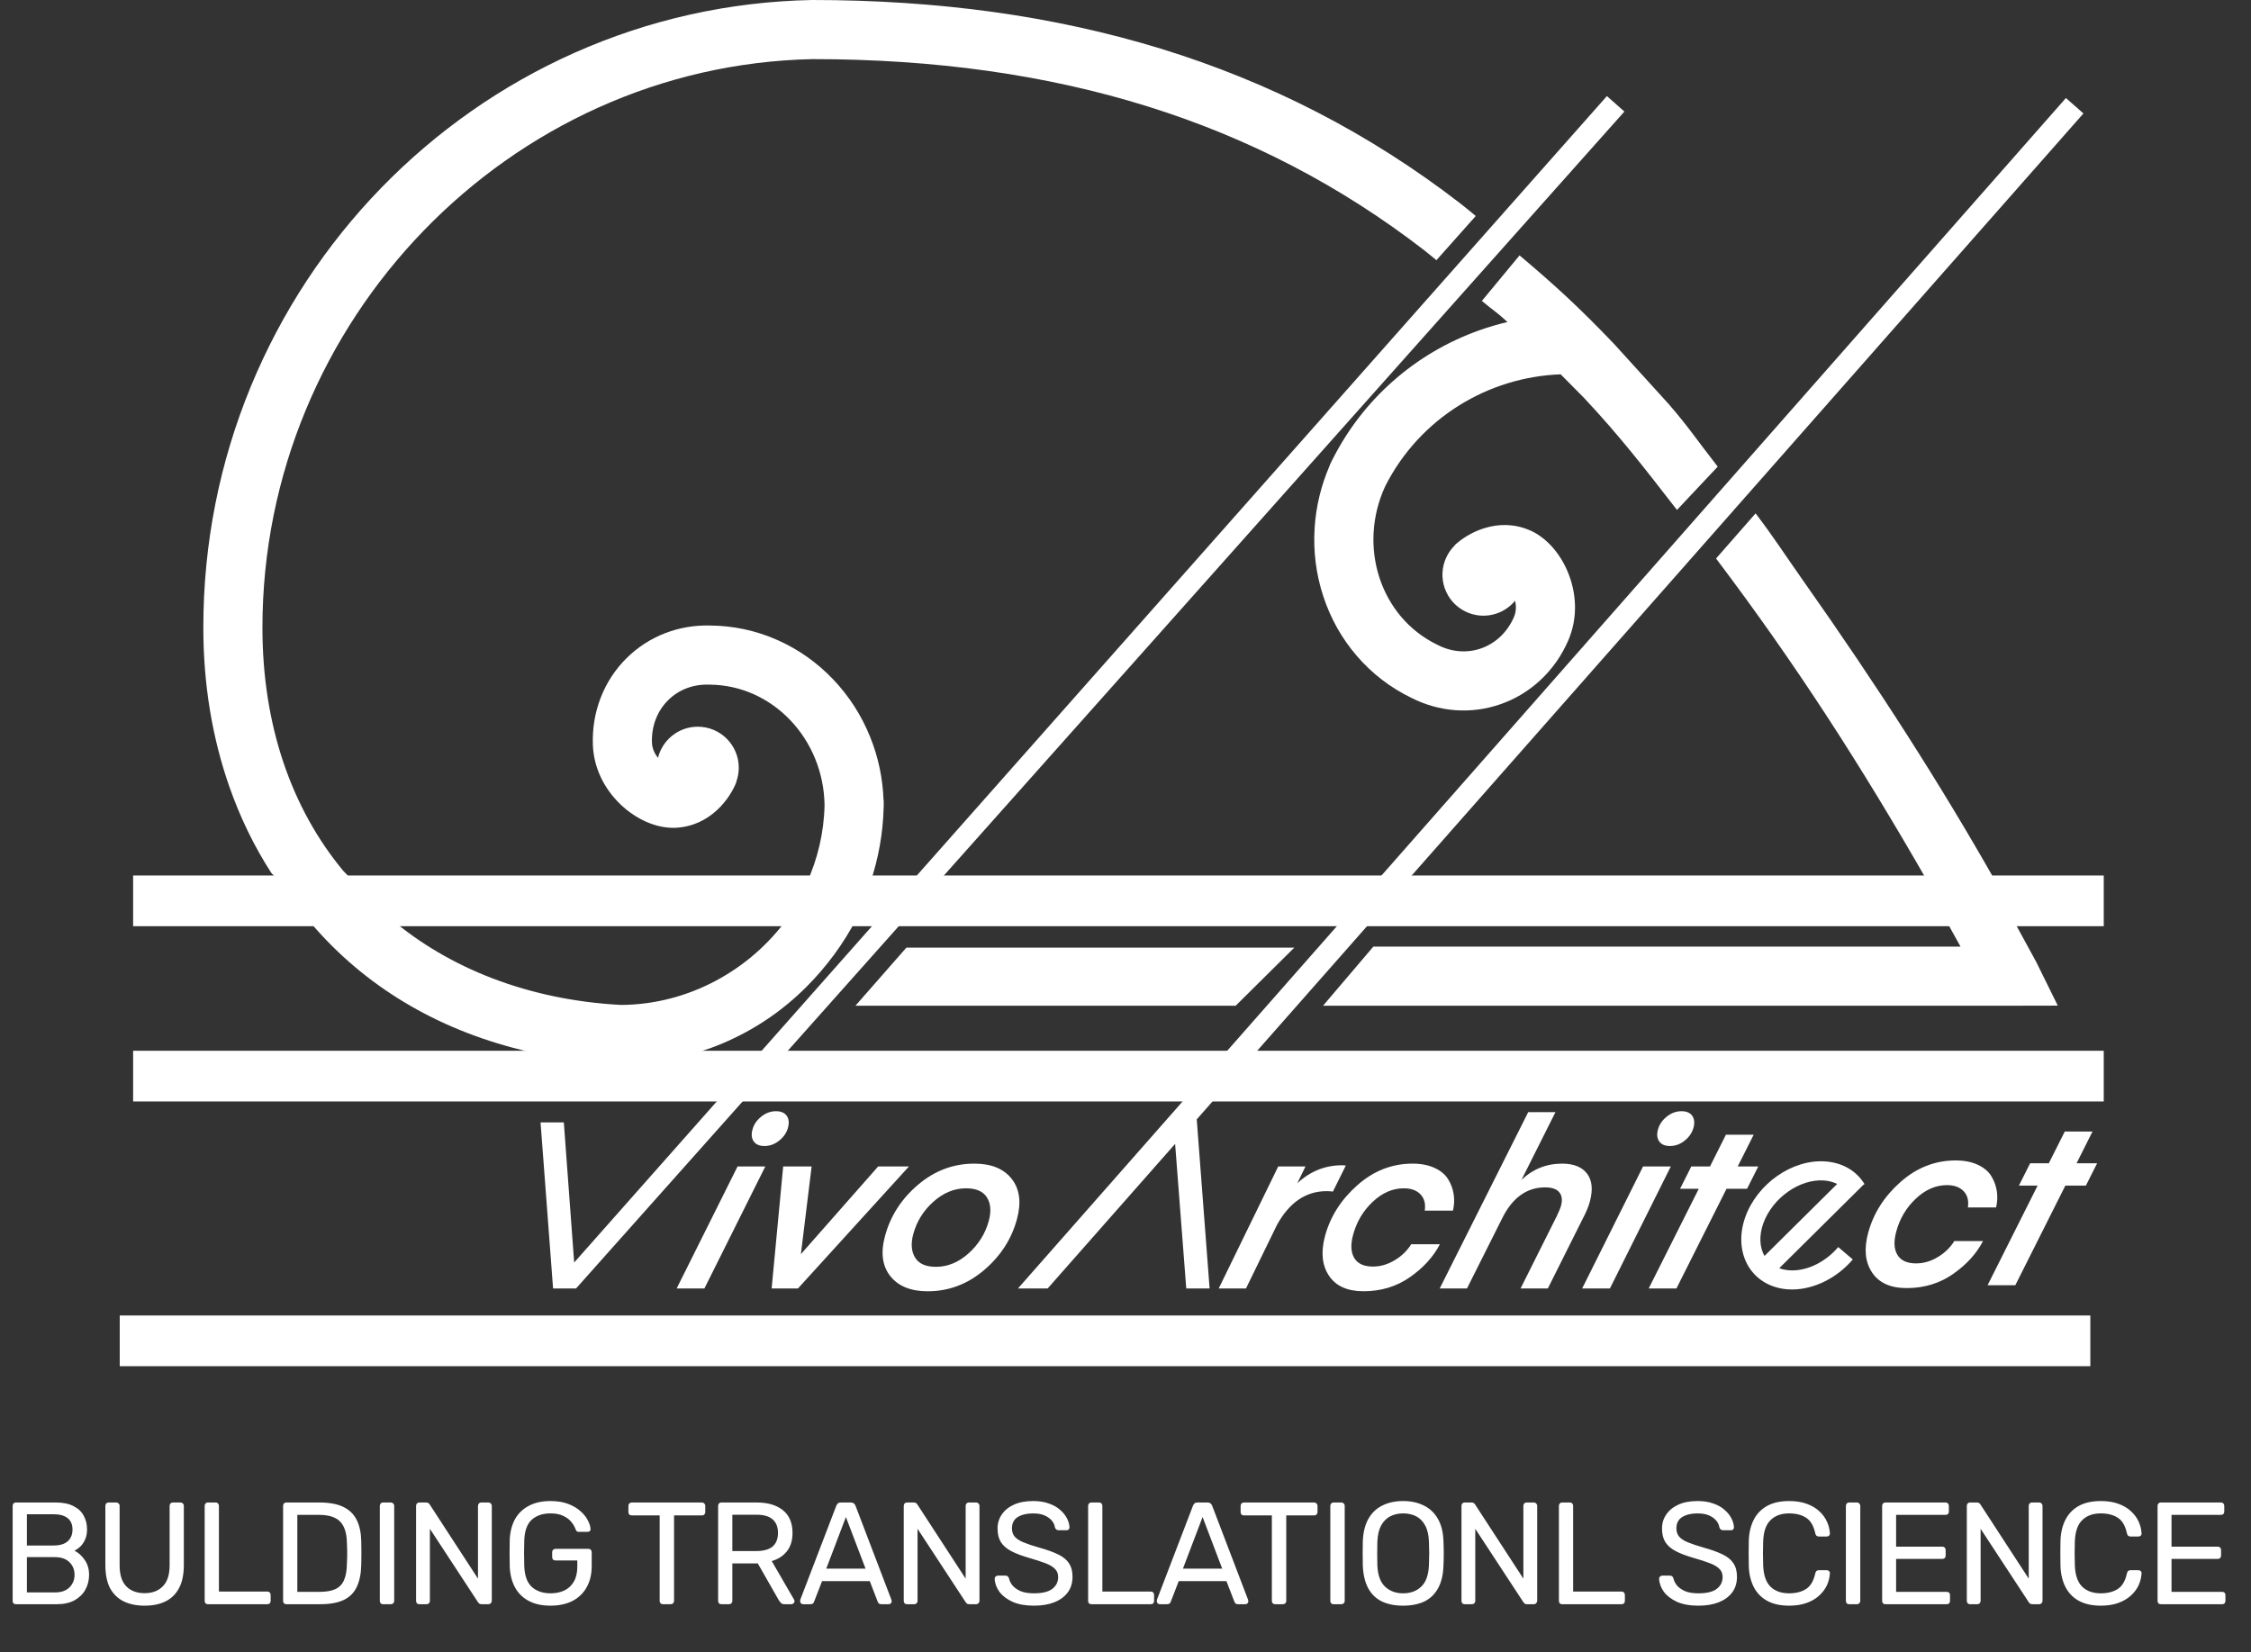 <svg width="94" height="69" viewBox="0 0 94 69" fill="none" xmlns="http://www.w3.org/2000/svg">
<rect x="0" y="0" width="94" height="69" fill="#333333" stroke="none"/>
<path d="M28.257 53.812L30.8 48.717H31.959L29.416 53.812H28.257ZM31.422 47.176C31.479 46.966 31.601 46.786 31.789 46.636C31.977 46.485 32.182 46.41 32.405 46.41C32.614 46.41 32.764 46.474 32.853 46.601C32.943 46.729 32.961 46.894 32.906 47.097C32.85 47.306 32.727 47.486 32.54 47.637C32.352 47.788 32.146 47.863 31.924 47.863C31.715 47.863 31.565 47.799 31.475 47.671C31.385 47.544 31.367 47.379 31.422 47.176H31.422Z" fill="white"/>
<path d="M33.445 52.379L36.671 48.717H37.957L33.323 53.812H32.223L32.705 48.717H33.893L33.445 52.379Z" fill="white"/>
<path d="M38.74 53.93C38.033 53.93 37.512 53.719 37.178 53.297C36.843 52.875 36.77 52.317 36.957 51.623C37.183 50.785 37.642 50.072 38.334 49.483C39.027 48.894 39.811 48.599 40.688 48.599C41.395 48.599 41.915 48.812 42.249 49.237C42.582 49.663 42.656 50.222 42.468 50.916C42.244 51.747 41.786 52.457 41.094 53.046C40.401 53.635 39.617 53.93 38.74 53.93ZM39.084 52.909C39.575 52.909 40.03 52.721 40.449 52.345C40.868 51.968 41.149 51.515 41.292 50.985C41.398 50.592 41.372 50.268 41.215 50.013C41.058 49.758 40.767 49.63 40.342 49.63C39.851 49.63 39.396 49.817 38.978 50.19C38.56 50.563 38.28 51.014 38.137 51.544C38.031 51.937 38.056 52.263 38.212 52.521C38.368 52.78 38.659 52.909 39.084 52.909H39.084Z" fill="white"/>
<path d="M56.2 48.678L55.661 49.767C55.572 49.754 55.486 49.748 55.401 49.748C54.53 49.748 53.836 50.223 53.318 51.173L52.032 53.812H50.893L53.378 48.717H54.516L54.175 49.417C54.715 48.917 55.339 48.667 56.046 48.667L56.2 48.677L56.2 48.678Z" fill="white"/>
<path d="M58.985 48.599C59.345 48.599 59.654 48.66 59.913 48.781C60.172 48.902 60.361 49.062 60.48 49.262C60.6 49.461 60.675 49.672 60.707 49.895C60.739 50.118 60.728 50.34 60.674 50.562H59.496C59.539 50.281 59.481 50.055 59.321 49.885C59.16 49.715 58.926 49.63 58.619 49.63C58.154 49.63 57.722 49.818 57.323 50.194C56.923 50.57 56.651 51.03 56.504 51.573C56.394 51.979 56.411 52.301 56.552 52.54C56.694 52.779 56.955 52.898 57.335 52.898C57.642 52.898 57.942 52.812 58.234 52.638C58.526 52.465 58.759 52.241 58.931 51.966H60.129C59.856 52.489 59.44 52.948 58.879 53.34C58.318 53.733 57.671 53.929 56.938 53.929C56.264 53.929 55.783 53.712 55.495 53.277C55.206 52.842 55.152 52.29 55.332 51.623C55.551 50.811 56 50.104 56.68 49.502C57.359 48.9 58.127 48.599 58.985 48.599L58.985 48.599Z" fill="white"/>
<path d="M62.743 50.857L61.26 53.812H60.121L63.817 46.449H64.955L63.535 49.279C64.011 48.826 64.578 48.599 65.234 48.599C65.713 48.599 66.06 48.738 66.274 49.016C66.487 49.295 66.526 49.686 66.39 50.19C66.332 50.404 66.225 50.658 66.068 50.951L64.637 53.812H63.498L65.011 50.788C65.1 50.605 65.159 50.461 65.187 50.357C65.25 50.121 65.227 49.934 65.116 49.797C65.005 49.66 64.808 49.591 64.525 49.591C63.762 49.591 63.168 50.013 62.743 50.858V50.857Z" fill="white"/>
<path d="M66.07 53.812L68.613 48.717H69.772L67.229 53.812H66.07ZM69.235 47.176C69.292 46.966 69.414 46.786 69.602 46.636C69.79 46.485 69.995 46.41 70.218 46.41C70.427 46.41 70.577 46.474 70.666 46.601C70.756 46.729 70.774 46.894 70.719 47.097C70.663 47.306 70.54 47.486 70.353 47.637C70.165 47.788 69.959 47.863 69.737 47.863C69.528 47.863 69.378 47.799 69.288 47.671C69.198 47.544 69.18 47.379 69.235 47.176H69.235Z" fill="white"/>
<path d="M72.098 49.65L70.007 53.812H68.849L70.939 49.65H70.158L70.627 48.717H71.408L72.073 47.392H73.232L72.566 48.717H73.424L72.955 49.65H72.098Z" fill="white"/>
<path d="M81.666 48.466C82.026 48.466 82.335 48.527 82.594 48.648C82.852 48.769 83.041 48.929 83.161 49.129C83.281 49.328 83.356 49.54 83.388 49.762C83.419 49.985 83.408 50.207 83.355 50.429H82.177C82.22 50.148 82.162 49.922 82.001 49.752C81.841 49.582 81.607 49.497 81.3 49.497C80.835 49.497 80.403 49.685 80.004 50.061C79.604 50.437 79.332 50.897 79.185 51.44C79.075 51.846 79.091 52.168 79.233 52.407C79.375 52.646 79.635 52.766 80.015 52.766C80.323 52.766 80.623 52.679 80.915 52.505C81.207 52.332 81.439 52.108 81.611 51.833H82.809C82.537 52.357 82.121 52.815 81.559 53.208C80.999 53.6 80.352 53.797 79.619 53.797C78.945 53.797 78.463 53.579 78.175 53.144C77.886 52.709 77.832 52.157 78.013 51.49C78.231 50.678 78.681 49.971 79.36 49.369C80.04 48.767 80.808 48.466 81.665 48.466L81.666 48.466Z" fill="white"/>
<path d="M86.247 49.517L84.157 53.679H82.999L85.089 49.517H84.308L84.777 48.584H85.557L86.223 47.259H87.381L86.716 48.584H87.574L87.105 49.517H86.247Z" fill="white"/>
<path d="M5.559 37.624H87.851" stroke="white" stroke-width="2.118" stroke-miterlimit="10"/>
<path d="M5.559 44.944H87.851" stroke="white" stroke-width="2.118" stroke-miterlimit="10"/>
<path d="M37.849 39.579L35.722 42.004H51.601L54.048 39.579H37.849Z" fill="white"/>
<path d="M36.897 33.428C36.865 32.51 36.677 31.617 36.335 30.773C35.971 29.871 35.449 29.061 34.783 28.365C34.114 27.665 33.332 27.114 32.461 26.729C31.566 26.333 30.616 26.13 29.637 26.125C28.989 26.11 28.361 26.218 27.77 26.447C27.164 26.682 26.623 27.034 26.162 27.491C25.695 27.955 25.335 28.502 25.093 29.118C24.845 29.75 24.732 30.421 24.758 31.116C24.793 32.038 25.204 32.921 25.918 33.602C26.56 34.215 27.371 34.574 28.105 34.574C28.133 34.574 28.161 34.574 28.189 34.573C29.659 34.517 30.493 33.34 30.754 32.653L30.746 32.651C30.813 32.468 30.85 32.27 30.85 32.063C30.85 31.118 30.084 30.351 29.138 30.351C28.334 30.351 27.66 30.906 27.476 31.654C27.36 31.505 27.235 31.285 27.225 31.023C27.2 30.334 27.44 29.702 27.901 29.243C28.352 28.796 28.968 28.565 29.636 28.595V28.594C32.262 28.614 34.396 30.86 34.433 33.633C34.405 34.805 34.14 35.88 33.684 36.89H36.336C36.684 35.852 36.874 34.812 36.901 33.706H36.903C36.903 33.687 36.902 33.667 36.902 33.648C36.904 33.575 36.904 33.502 36.904 33.428H36.897L36.897 33.428Z" fill="white"/>
<path d="M33.679 41.214C34.506 40.387 35.247 39.389 35.772 38.356H32.883C31.336 40.5 28.761 41.96 25.924 41.971C22.07 41.763 18.751 40.444 16.299 38.356H12.81C12.928 38.498 13.108 38.699 13.231 38.837C15.501 41.38 18.518 43.106 22.085 43.925H29.228C29.549 43.822 29.866 43.706 30.179 43.574C31.49 43.019 32.668 42.225 33.679 41.214Z" fill="white"/>
<path d="M14.35 36.39C12.174 33.777 10.959 30.296 10.959 26.213C10.959 13.383 21.265 2.734 33.934 2.469C44.163 2.471 52.514 5.08 59.462 10.443C59.684 10.615 59.765 10.691 59.984 10.867L61.627 9.02C61.362 8.806 61.236 8.694 60.971 8.489C59.086 7.033 57.071 5.75 54.982 4.675C52.924 3.615 50.731 2.726 48.465 2.03C46.242 1.348 43.878 0.831 41.441 0.495C39.057 0.167 36.527 0 33.921 0H33.896C30.45 0.071 27.115 0.814 23.981 2.209C22.474 2.88 21.021 3.703 19.664 4.655C18.32 5.597 17.056 6.675 15.909 7.857C14.761 9.04 13.72 10.338 12.814 11.715C11.899 13.106 11.114 14.591 10.479 16.129C9.16 19.327 8.491 22.72 8.491 26.213C8.491 28.563 8.857 30.799 9.579 32.859C10.031 34.15 10.616 35.353 11.329 36.457C11.344 36.482 11.743 36.889 11.759 36.913H14.854C14.814 36.867 14.391 36.437 14.352 36.389L14.35 36.39Z" fill="white"/>
<path d="M80.531 36.881H83.37C81.039 32.757 78.368 28.602 75.32 24.282C74.577 23.229 74.061 22.42 73.312 21.441L71.661 23.326C74.985 27.729 77.693 31.926 80.531 36.881V36.881Z" fill="white"/>
<path d="M62.952 13.448C62.563 13.54 62.178 13.653 61.797 13.787C60.449 14.264 59.225 14.984 58.158 15.928C57.123 16.845 56.281 17.935 55.652 19.173L55.65 19.172C55.642 19.19 55.634 19.208 55.626 19.225C55.593 19.291 55.561 19.356 55.529 19.422L55.535 19.425C55.168 20.268 54.953 21.153 54.897 22.063C54.837 23.034 54.959 23.99 55.26 24.905C55.562 25.826 56.029 26.659 56.649 27.382C57.286 28.125 58.055 28.718 58.936 29.145C59.514 29.438 60.127 29.611 60.76 29.66C61.408 29.709 62.048 29.625 62.661 29.411C63.282 29.194 63.842 28.855 64.327 28.404C64.823 27.942 65.215 27.384 65.49 26.746C65.856 25.899 65.866 24.925 65.516 24.003C65.201 23.173 64.624 22.499 63.962 22.182C63.937 22.17 63.911 22.159 63.885 22.148C62.536 21.565 61.276 22.267 60.744 22.773L60.749 22.779C60.61 22.916 60.491 23.079 60.403 23.265C59.995 24.118 60.356 25.14 61.209 25.547C61.934 25.894 62.782 25.684 63.27 25.089C63.311 25.274 63.328 25.525 63.224 25.766C62.95 26.399 62.461 26.866 61.847 27.081C61.247 27.29 60.592 27.233 60.003 26.918V26.919C57.642 25.768 56.684 22.821 57.847 20.303C59.296 17.447 62.158 15.742 65.173 15.634L66.155 16.626C67.662 18.238 68.635 19.501 70.029 21.298L71.731 19.489C70.891 18.416 70.524 17.846 69.685 16.877L67.392 14.353C65.937 12.833 64.938 11.917 63.455 10.666L61.882 12.567C62.404 13.007 62.443 12.984 62.952 13.449L62.952 13.448Z" fill="white"/>
<path d="M85.034 40.181C84.717 39.595 84.386 38.989 84.044 38.366H81.223C81.439 38.755 81.655 39.145 81.869 39.535H57.35L55.249 42.004H83.949L85.931 42L85.034 40.181H85.034Z" fill="white"/>
<path d="M67.103 4.013L23.977 52.729L23.545 46.877H22.573L23.096 53.812H24.056L67.833 4.659L67.103 4.013Z" fill="white"/>
<path d="M87.003 4.738L86.271 4.094L42.51 53.812H43.75L49.072 47.774L49.537 53.812H50.512L49.975 46.75L87.003 4.738Z" fill="white"/>
<path d="M5 56H87.291" stroke="white" stroke-width="2.118" stroke-miterlimit="10"/>
<path d="M74.607 53.043C74.498 53.028 74.395 53.003 74.299 52.968L77.814 49.484L77.862 49.455C77.518 48.893 76.934 48.556 76.219 48.507C74.844 48.412 73.376 49.436 72.879 50.839C72.618 51.574 72.669 52.325 73.019 52.898C73.334 53.414 73.86 53.746 74.5 53.833C74.611 53.848 74.722 53.855 74.835 53.855C75.739 53.855 76.703 53.386 77.371 52.601L76.763 52.084C76.184 52.766 75.338 53.142 74.607 53.043V53.043ZM73.63 51.105C74.008 50.04 75.144 49.232 76.164 49.302C76.369 49.317 76.555 49.367 76.718 49.448L73.684 52.455C73.475 52.09 73.455 51.601 73.63 51.105V51.105Z" fill="white"/>
<path d="M0.668 67C0.623 67 0.589 66.988 0.564 66.964C0.54 66.935 0.528 66.901 0.528 66.86V62.898C0.528 62.853 0.54 62.819 0.564 62.794C0.589 62.766 0.623 62.752 0.668 62.752H2.33C2.634 62.752 2.881 62.803 3.071 62.904C3.265 63.001 3.406 63.134 3.496 63.304C3.589 63.474 3.635 63.664 3.635 63.875C3.635 64.041 3.607 64.184 3.55 64.305C3.498 64.423 3.431 64.52 3.35 64.597C3.269 64.67 3.19 64.726 3.113 64.767C3.271 64.844 3.411 64.969 3.532 65.143C3.657 65.317 3.72 65.527 3.72 65.774C3.72 65.997 3.669 66.201 3.568 66.387C3.467 66.573 3.315 66.723 3.113 66.836C2.915 66.945 2.668 67 2.373 67H0.668ZM1.123 66.508H2.294C2.557 66.508 2.759 66.438 2.901 66.296C3.042 66.154 3.113 65.981 3.113 65.774C3.113 65.56 3.042 65.384 2.901 65.246C2.759 65.105 2.557 65.034 2.294 65.034H1.123V66.508ZM1.123 64.548H2.239C2.498 64.548 2.694 64.49 2.828 64.372C2.961 64.251 3.028 64.087 3.028 63.881C3.028 63.674 2.961 63.517 2.828 63.407C2.694 63.298 2.498 63.243 2.239 63.243H1.123V64.548ZM6.039 67.061C5.699 67.061 5.406 67 5.159 66.879C4.916 66.757 4.728 66.573 4.594 66.326C4.465 66.076 4.4 65.754 4.4 65.362V62.898C4.4 62.853 4.412 62.819 4.437 62.794C4.461 62.766 4.495 62.752 4.54 62.752H4.849C4.894 62.752 4.928 62.766 4.953 62.794C4.981 62.819 4.995 62.853 4.995 62.898V65.374C4.995 65.77 5.088 66.063 5.274 66.254C5.46 66.444 5.715 66.539 6.039 66.539C6.358 66.539 6.611 66.444 6.797 66.254C6.988 66.063 7.083 65.77 7.083 65.374V62.898C7.083 62.853 7.095 62.819 7.119 62.794C7.147 62.766 7.182 62.752 7.222 62.752H7.538C7.578 62.752 7.611 62.766 7.635 62.794C7.663 62.819 7.677 62.853 7.677 62.898V65.362C7.677 65.754 7.611 66.076 7.477 66.326C7.348 66.573 7.162 66.757 6.919 66.879C6.676 67 6.383 67.061 6.039 67.061ZM8.687 67C8.642 67 8.608 66.988 8.583 66.964C8.559 66.935 8.547 66.901 8.547 66.86V62.892C8.547 62.851 8.559 62.819 8.583 62.794C8.608 62.766 8.642 62.752 8.687 62.752H9.008C9.049 62.752 9.081 62.766 9.105 62.794C9.13 62.819 9.142 62.851 9.142 62.892V66.472H11.162C11.207 66.472 11.241 66.486 11.266 66.514C11.29 66.539 11.302 66.573 11.302 66.618V66.86C11.302 66.901 11.29 66.935 11.266 66.964C11.241 66.988 11.207 67 11.162 67H8.687ZM11.961 67C11.917 67 11.882 66.988 11.858 66.964C11.834 66.935 11.822 66.901 11.822 66.86V62.898C11.822 62.853 11.834 62.819 11.858 62.794C11.882 62.766 11.917 62.752 11.961 62.752H13.339C13.755 62.752 14.091 62.815 14.346 62.94C14.601 63.066 14.787 63.252 14.904 63.498C15.022 63.741 15.082 64.041 15.086 64.397C15.091 64.579 15.092 64.738 15.092 64.876C15.092 65.013 15.091 65.171 15.086 65.349C15.078 65.722 15.016 66.031 14.898 66.278C14.785 66.521 14.603 66.703 14.352 66.824C14.105 66.941 13.778 67 13.369 67H11.961ZM12.416 66.484H13.339C13.618 66.484 13.84 66.446 14.006 66.369C14.172 66.292 14.291 66.169 14.364 65.999C14.441 65.829 14.482 65.604 14.486 65.325C14.494 65.204 14.498 65.099 14.498 65.01C14.498 64.916 14.498 64.825 14.498 64.736C14.498 64.643 14.494 64.538 14.486 64.421C14.478 64.028 14.384 63.739 14.207 63.553C14.028 63.363 13.729 63.268 13.308 63.268H12.416V66.484ZM16 67C15.956 67 15.921 66.988 15.897 66.964C15.873 66.935 15.861 66.901 15.861 66.86V62.892C15.861 62.851 15.873 62.819 15.897 62.794C15.921 62.766 15.956 62.752 16 62.752H16.322C16.362 62.752 16.395 62.766 16.419 62.794C16.447 62.819 16.462 62.851 16.462 62.892V66.86C16.462 66.901 16.447 66.935 16.419 66.964C16.395 66.988 16.362 67 16.322 67H16ZM17.515 67C17.47 67 17.436 66.988 17.412 66.964C17.387 66.935 17.375 66.901 17.375 66.86V62.898C17.375 62.853 17.387 62.819 17.412 62.794C17.436 62.766 17.47 62.752 17.515 62.752H17.794C17.843 62.752 17.879 62.764 17.903 62.788C17.927 62.809 17.942 62.825 17.946 62.837L19.96 65.932V62.898C19.96 62.853 19.973 62.819 19.997 62.794C20.021 62.766 20.055 62.752 20.1 62.752H20.391C20.436 62.752 20.47 62.766 20.494 62.794C20.523 62.819 20.537 62.853 20.537 62.898V66.854C20.537 66.895 20.523 66.929 20.494 66.957C20.47 66.986 20.438 67 20.397 67H20.106C20.061 67 20.027 66.988 20.003 66.964C19.983 66.939 19.968 66.923 19.96 66.915L17.952 63.85V66.86C17.952 66.901 17.938 66.935 17.909 66.964C17.885 66.988 17.851 67 17.806 67H17.515ZM22.985 67.061C22.629 67.061 22.326 66.994 22.075 66.86C21.828 66.727 21.638 66.539 21.505 66.296C21.375 66.053 21.302 65.768 21.286 65.44C21.282 65.262 21.28 65.074 21.28 64.876C21.28 64.674 21.282 64.481 21.286 64.299C21.302 63.972 21.375 63.689 21.505 63.45C21.638 63.211 21.83 63.025 22.081 62.892C22.332 62.758 22.633 62.691 22.985 62.691C23.273 62.691 23.521 62.732 23.732 62.813C23.942 62.894 24.114 62.997 24.248 63.122C24.385 63.243 24.486 63.371 24.551 63.505C24.62 63.638 24.656 63.755 24.66 63.856C24.664 63.893 24.654 63.923 24.63 63.947C24.606 63.968 24.573 63.978 24.533 63.978H24.175C24.134 63.978 24.104 63.97 24.084 63.954C24.068 63.937 24.051 63.909 24.035 63.869C23.999 63.763 23.938 63.66 23.853 63.559C23.772 63.458 23.661 63.375 23.519 63.31C23.382 63.242 23.204 63.207 22.985 63.207C22.666 63.207 22.407 63.294 22.209 63.468C22.014 63.642 21.909 63.929 21.893 64.33C21.881 64.69 21.881 65.05 21.893 65.41C21.909 65.815 22.016 66.106 22.215 66.284C22.413 66.458 22.672 66.545 22.991 66.545C23.206 66.545 23.396 66.506 23.562 66.43C23.732 66.349 23.865 66.225 23.962 66.059C24.059 65.894 24.108 65.683 24.108 65.428V65.173H23.198C23.157 65.173 23.123 65.161 23.095 65.137C23.07 65.109 23.058 65.072 23.058 65.028V64.834C23.058 64.789 23.07 64.755 23.095 64.73C23.123 64.702 23.157 64.688 23.198 64.688H24.569C24.614 64.688 24.648 64.702 24.672 64.73C24.697 64.755 24.709 64.789 24.709 64.834V65.416C24.709 65.748 24.64 66.037 24.503 66.284C24.369 66.531 24.173 66.723 23.914 66.86C23.655 66.994 23.345 67.061 22.985 67.061ZM27.686 67C27.646 67 27.611 66.988 27.583 66.964C27.559 66.935 27.547 66.901 27.547 66.86V63.292H26.382C26.341 63.292 26.307 63.28 26.278 63.256C26.254 63.227 26.242 63.193 26.242 63.153V62.898C26.242 62.853 26.254 62.819 26.278 62.794C26.307 62.766 26.341 62.752 26.382 62.752H29.307C29.351 62.752 29.386 62.766 29.41 62.794C29.438 62.819 29.452 62.853 29.452 62.898V63.153C29.452 63.193 29.438 63.227 29.41 63.256C29.386 63.28 29.351 63.292 29.307 63.292H28.148V66.86C28.148 66.901 28.133 66.935 28.105 66.964C28.081 66.988 28.046 67 28.002 67H27.686ZM30.127 67C30.083 67 30.048 66.988 30.024 66.964C30 66.935 29.988 66.901 29.988 66.86V62.898C29.988 62.853 30 62.819 30.024 62.794C30.048 62.766 30.083 62.752 30.127 62.752H31.608C32.065 62.752 32.427 62.859 32.694 63.074C32.961 63.288 33.095 63.606 33.095 64.026C33.095 64.338 33.016 64.593 32.858 64.791C32.704 64.985 32.494 65.121 32.227 65.198L33.162 66.812C33.174 66.836 33.18 66.858 33.18 66.879C33.18 66.911 33.166 66.939 33.137 66.964C33.113 66.988 33.085 67 33.052 67H32.761C32.692 67 32.642 66.982 32.609 66.945C32.577 66.909 32.549 66.873 32.524 66.836L31.644 65.295H30.582V66.86C30.582 66.901 30.568 66.935 30.54 66.964C30.516 66.988 30.481 67 30.437 67H30.127ZM30.582 64.779H31.584C31.887 64.779 32.114 64.716 32.263 64.591C32.413 64.461 32.488 64.271 32.488 64.02C32.488 63.773 32.413 63.585 32.263 63.456C32.118 63.327 31.891 63.262 31.584 63.262H30.582V64.779ZM33.534 67C33.502 67 33.474 66.988 33.449 66.964C33.425 66.939 33.413 66.911 33.413 66.879C33.413 66.858 33.415 66.836 33.419 66.812L34.924 62.886C34.94 62.845 34.962 62.813 34.991 62.788C35.019 62.764 35.061 62.752 35.118 62.752H35.531C35.583 62.752 35.624 62.764 35.652 62.788C35.684 62.813 35.709 62.845 35.725 62.886L37.224 66.812C37.232 66.836 37.236 66.858 37.236 66.879C37.236 66.911 37.224 66.939 37.2 66.964C37.175 66.988 37.147 67 37.115 67H36.805C36.757 67 36.72 66.988 36.696 66.964C36.676 66.939 36.661 66.917 36.653 66.897L36.32 66.035H34.329L33.995 66.897C33.991 66.917 33.977 66.939 33.953 66.964C33.929 66.988 33.892 67 33.844 67H33.534ZM34.505 65.513H36.144L35.324 63.359L34.505 65.513ZM37.88 67C37.835 67 37.801 66.988 37.776 66.964C37.752 66.935 37.74 66.901 37.74 66.86V62.898C37.74 62.853 37.752 62.819 37.776 62.794C37.801 62.766 37.835 62.752 37.88 62.752H38.159C38.207 62.752 38.244 62.764 38.268 62.788C38.292 62.809 38.306 62.825 38.31 62.837L40.325 65.932V62.898C40.325 62.853 40.337 62.819 40.362 62.794C40.386 62.766 40.42 62.752 40.465 62.752H40.756C40.801 62.752 40.835 62.766 40.859 62.794C40.888 62.819 40.902 62.853 40.902 62.898V66.854C40.902 66.895 40.888 66.929 40.859 66.957C40.835 66.986 40.803 67 40.762 67H40.471C40.426 67 40.392 66.988 40.368 66.964C40.347 66.939 40.333 66.923 40.325 66.915L38.316 63.85V66.86C38.316 66.901 38.302 66.935 38.274 66.964C38.25 66.988 38.215 67 38.171 67H37.88ZM43.174 67.061C42.822 67.061 42.527 67.008 42.288 66.903C42.05 66.794 41.865 66.654 41.736 66.484C41.611 66.31 41.544 66.126 41.536 65.932C41.536 65.9 41.548 65.871 41.572 65.847C41.6 65.819 41.633 65.805 41.669 65.805H41.979C42.027 65.805 42.064 65.817 42.088 65.841C42.112 65.865 42.128 65.894 42.136 65.926C42.157 66.023 42.205 66.12 42.282 66.217C42.363 66.31 42.474 66.389 42.616 66.454C42.761 66.514 42.948 66.545 43.174 66.545C43.522 66.545 43.777 66.484 43.939 66.363C44.105 66.237 44.188 66.072 44.188 65.865C44.188 65.724 44.143 65.61 44.054 65.525C43.969 65.436 43.838 65.357 43.66 65.289C43.482 65.22 43.251 65.145 42.968 65.064C42.672 64.979 42.428 64.886 42.233 64.785C42.039 64.684 41.894 64.558 41.797 64.409C41.704 64.259 41.657 64.069 41.657 63.838C41.657 63.62 41.716 63.426 41.833 63.256C41.95 63.082 42.118 62.944 42.337 62.843C42.559 62.742 42.828 62.691 43.144 62.691C43.395 62.691 43.613 62.726 43.799 62.794C43.989 62.859 44.147 62.948 44.273 63.062C44.398 63.171 44.493 63.29 44.558 63.419C44.623 63.545 44.657 63.668 44.661 63.79C44.661 63.818 44.651 63.846 44.631 63.875C44.61 63.899 44.578 63.911 44.533 63.911H44.212C44.184 63.911 44.153 63.903 44.121 63.887C44.093 63.871 44.07 63.84 44.054 63.796C44.03 63.63 43.937 63.49 43.775 63.377C43.613 63.264 43.403 63.207 43.144 63.207C42.881 63.207 42.666 63.258 42.501 63.359C42.339 63.46 42.258 63.618 42.258 63.832C42.258 63.97 42.296 64.085 42.373 64.178C42.45 64.267 42.571 64.346 42.737 64.415C42.903 64.484 43.12 64.556 43.387 64.633C43.71 64.722 43.975 64.817 44.182 64.918C44.388 65.016 44.54 65.139 44.637 65.289C44.738 65.434 44.788 65.622 44.788 65.853C44.788 66.108 44.722 66.326 44.588 66.508C44.455 66.686 44.267 66.824 44.024 66.921C43.785 67.014 43.502 67.061 43.174 67.061ZM45.578 67C45.534 67 45.5 66.988 45.475 66.964C45.451 66.935 45.439 66.901 45.439 66.86V62.892C45.439 62.851 45.451 62.819 45.475 62.794C45.5 62.766 45.534 62.752 45.578 62.752H45.9C45.941 62.752 45.973 62.766 45.997 62.794C46.022 62.819 46.034 62.851 46.034 62.892V66.472H48.054C48.099 66.472 48.133 66.486 48.158 66.514C48.182 66.539 48.194 66.573 48.194 66.618V66.86C48.194 66.901 48.182 66.935 48.158 66.964C48.133 66.988 48.099 67 48.054 67H45.578ZM48.428 67C48.396 67 48.368 66.988 48.343 66.964C48.319 66.939 48.307 66.911 48.307 66.879C48.307 66.858 48.309 66.836 48.313 66.812L49.818 62.886C49.834 62.845 49.856 62.813 49.885 62.788C49.913 62.764 49.956 62.752 50.012 62.752H50.425C50.477 62.752 50.518 62.764 50.546 62.788C50.579 62.813 50.603 62.845 50.619 62.886L52.118 66.812C52.126 66.836 52.13 66.858 52.13 66.879C52.13 66.911 52.118 66.939 52.094 66.964C52.069 66.988 52.041 67 52.009 67H51.699C51.651 67 51.614 66.988 51.59 66.964C51.57 66.939 51.556 66.917 51.548 66.897L51.214 66.035H49.223L48.89 66.897C48.886 66.917 48.871 66.939 48.847 66.964C48.823 66.988 48.786 67 48.738 67H48.428ZM49.399 65.513H51.038L50.219 63.359L49.399 65.513ZM53.252 67C53.211 67 53.177 66.988 53.149 66.964C53.124 66.935 53.112 66.901 53.112 66.86V63.292H51.947C51.907 63.292 51.872 63.28 51.844 63.256C51.82 63.227 51.807 63.193 51.807 63.153V62.898C51.807 62.853 51.82 62.819 51.844 62.794C51.872 62.766 51.907 62.752 51.947 62.752H54.872C54.917 62.752 54.951 62.766 54.975 62.794C55.004 62.819 55.018 62.853 55.018 62.898V63.153C55.018 63.193 55.004 63.227 54.975 63.256C54.951 63.28 54.917 63.292 54.872 63.292H53.713V66.86C53.713 66.901 53.699 66.935 53.671 66.964C53.646 66.988 53.612 67 53.567 67H53.252ZM55.693 67C55.648 67 55.614 66.988 55.59 66.964C55.565 66.935 55.553 66.901 55.553 66.86V62.892C55.553 62.851 55.565 62.819 55.59 62.794C55.614 62.766 55.648 62.752 55.693 62.752H56.014C56.055 62.752 56.087 62.766 56.111 62.794C56.14 62.819 56.154 62.851 56.154 62.892V66.86C56.154 66.901 56.14 66.935 56.111 66.964C56.087 66.988 56.055 67 56.014 67H55.693ZM58.591 67.061C58.247 67.061 57.952 67.002 57.705 66.885C57.458 66.763 57.268 66.579 57.135 66.332C57.001 66.082 56.926 65.768 56.91 65.392C56.906 65.214 56.904 65.044 56.904 64.882C56.904 64.716 56.906 64.544 56.91 64.366C56.926 63.994 57.003 63.684 57.141 63.438C57.282 63.187 57.476 63.001 57.723 62.879C57.974 62.754 58.263 62.691 58.591 62.691C58.923 62.691 59.212 62.754 59.459 62.879C59.71 63.001 59.906 63.187 60.047 63.438C60.189 63.684 60.266 63.994 60.278 64.366C60.286 64.544 60.29 64.716 60.29 64.882C60.29 65.044 60.286 65.214 60.278 65.392C60.266 65.768 60.191 66.082 60.053 66.332C59.92 66.579 59.73 66.763 59.483 66.885C59.236 67.002 58.939 67.061 58.591 67.061ZM58.591 66.545C58.902 66.545 59.155 66.452 59.349 66.266C59.548 66.08 59.655 65.778 59.671 65.362C59.679 65.179 59.683 65.018 59.683 64.876C59.683 64.73 59.679 64.569 59.671 64.391C59.663 64.111 59.61 63.885 59.513 63.711C59.42 63.537 59.295 63.409 59.137 63.328C58.979 63.248 58.797 63.207 58.591 63.207C58.393 63.207 58.215 63.248 58.057 63.328C57.899 63.409 57.772 63.537 57.675 63.711C57.581 63.885 57.529 64.111 57.517 64.391C57.513 64.569 57.511 64.73 57.511 64.876C57.511 65.018 57.513 65.179 57.517 65.362C57.533 65.778 57.64 66.08 57.838 66.266C58.037 66.452 58.288 66.545 58.591 66.545ZM61.169 67C61.125 67 61.09 66.988 61.066 66.964C61.042 66.935 61.03 66.901 61.03 66.86V62.898C61.03 62.853 61.042 62.819 61.066 62.794C61.09 62.766 61.125 62.752 61.169 62.752H61.449C61.497 62.752 61.533 62.764 61.558 62.788C61.582 62.809 61.596 62.825 61.6 62.837L63.615 65.932V62.898C63.615 62.853 63.627 62.819 63.651 62.794C63.676 62.766 63.71 62.752 63.755 62.752H64.046C64.09 62.752 64.125 62.766 64.149 62.794C64.177 62.819 64.192 62.853 64.192 62.898V66.854C64.192 66.895 64.177 66.929 64.149 66.957C64.125 66.986 64.092 67 64.052 67H63.761C63.716 67 63.682 66.988 63.657 66.964C63.637 66.939 63.623 66.923 63.615 66.915L61.606 63.85V66.86C61.606 66.901 61.592 66.935 61.564 66.964C61.539 66.988 61.505 67 61.461 67H61.169ZM65.238 67C65.194 67 65.159 66.988 65.135 66.964C65.111 66.935 65.099 66.901 65.099 66.86V62.892C65.099 62.851 65.111 62.819 65.135 62.794C65.159 62.766 65.194 62.752 65.238 62.752H65.56C65.6 62.752 65.633 62.766 65.657 62.794C65.681 62.819 65.693 62.851 65.693 62.892V66.472H67.714C67.759 66.472 67.793 66.486 67.817 66.514C67.841 66.539 67.854 66.573 67.854 66.618V66.86C67.854 66.901 67.841 66.935 67.817 66.964C67.793 66.988 67.759 67 67.714 67H65.238ZM70.921 67.061C70.569 67.061 70.274 67.008 70.035 66.903C69.796 66.794 69.612 66.654 69.483 66.484C69.358 66.31 69.291 66.126 69.283 65.932C69.283 65.9 69.295 65.871 69.319 65.847C69.347 65.819 69.38 65.805 69.416 65.805H69.726C69.774 65.805 69.811 65.817 69.835 65.841C69.859 65.865 69.875 65.894 69.883 65.926C69.904 66.023 69.952 66.12 70.029 66.217C70.11 66.31 70.221 66.389 70.363 66.454C70.508 66.514 70.695 66.545 70.921 66.545C71.269 66.545 71.524 66.484 71.686 66.363C71.852 66.237 71.935 66.072 71.935 65.865C71.935 65.724 71.89 65.61 71.801 65.525C71.716 65.436 71.585 65.357 71.407 65.289C71.229 65.22 70.998 65.145 70.715 65.064C70.419 64.979 70.175 64.886 69.981 64.785C69.786 64.684 69.641 64.558 69.544 64.409C69.451 64.259 69.404 64.069 69.404 63.838C69.404 63.62 69.463 63.426 69.58 63.256C69.697 63.082 69.865 62.944 70.084 62.843C70.306 62.742 70.575 62.691 70.891 62.691C71.142 62.691 71.36 62.726 71.546 62.794C71.736 62.859 71.894 62.948 72.02 63.062C72.145 63.171 72.24 63.29 72.305 63.419C72.37 63.545 72.404 63.668 72.408 63.79C72.408 63.818 72.398 63.846 72.378 63.875C72.357 63.899 72.325 63.911 72.281 63.911H71.959C71.931 63.911 71.9 63.903 71.868 63.887C71.84 63.871 71.817 63.84 71.801 63.796C71.777 63.63 71.684 63.49 71.522 63.377C71.36 63.264 71.15 63.207 70.891 63.207C70.628 63.207 70.413 63.258 70.248 63.359C70.086 63.46 70.005 63.618 70.005 63.832C70.005 63.97 70.043 64.085 70.12 64.178C70.197 64.267 70.318 64.346 70.484 64.415C70.65 64.484 70.867 64.556 71.134 64.633C71.457 64.722 71.722 64.817 71.929 64.918C72.135 65.016 72.287 65.139 72.384 65.289C72.485 65.434 72.535 65.622 72.535 65.853C72.535 66.108 72.469 66.326 72.335 66.508C72.202 66.686 72.013 66.824 71.771 66.921C71.532 67.014 71.249 67.061 70.921 67.061ZM74.715 67.061C74.343 67.061 74.034 66.992 73.787 66.854C73.544 66.717 73.36 66.525 73.234 66.278C73.109 66.031 73.04 65.744 73.028 65.416C73.024 65.25 73.022 65.072 73.022 64.882C73.022 64.692 73.024 64.51 73.028 64.336C73.04 64.008 73.109 63.721 73.234 63.474C73.36 63.227 73.544 63.035 73.787 62.898C74.034 62.76 74.343 62.691 74.715 62.691C74.994 62.691 75.239 62.73 75.45 62.807C75.66 62.883 75.834 62.987 75.972 63.116C76.113 63.246 76.22 63.391 76.293 63.553C76.366 63.711 76.406 63.875 76.415 64.045C76.418 64.081 76.406 64.111 76.378 64.136C76.354 64.16 76.323 64.172 76.287 64.172H75.953C75.917 64.172 75.885 64.162 75.856 64.142C75.832 64.121 75.814 64.085 75.802 64.032C75.733 63.717 75.603 63.5 75.413 63.383C75.227 63.266 74.992 63.207 74.709 63.207C74.385 63.207 74.129 63.3 73.939 63.486C73.748 63.668 73.645 63.962 73.629 64.366C73.617 64.698 73.617 65.038 73.629 65.386C73.645 65.79 73.748 66.086 73.939 66.272C74.129 66.454 74.385 66.545 74.709 66.545C74.992 66.545 75.227 66.486 75.413 66.369C75.603 66.251 75.733 66.035 75.802 65.719C75.814 65.667 75.832 65.63 75.856 65.61C75.885 65.59 75.917 65.58 75.953 65.58H76.287C76.323 65.58 76.354 65.592 76.378 65.616C76.406 65.641 76.418 65.671 76.415 65.707C76.406 65.877 76.366 66.043 76.293 66.205C76.22 66.363 76.113 66.506 75.972 66.636C75.834 66.765 75.66 66.868 75.45 66.945C75.239 67.022 74.994 67.061 74.715 67.061ZM77.222 67C77.178 67 77.144 66.988 77.119 66.964C77.095 66.935 77.083 66.901 77.083 66.86V62.892C77.083 62.851 77.095 62.819 77.119 62.794C77.144 62.766 77.178 62.752 77.222 62.752H77.544C77.585 62.752 77.617 62.766 77.641 62.794C77.669 62.819 77.684 62.851 77.684 62.892V66.86C77.684 66.901 77.669 66.935 77.641 66.964C77.617 66.988 77.585 67 77.544 67H77.222ZM78.737 67C78.692 67 78.658 66.988 78.634 66.964C78.609 66.935 78.597 66.901 78.597 66.86V62.898C78.597 62.853 78.609 62.819 78.634 62.794C78.658 62.766 78.692 62.752 78.737 62.752H81.243C81.288 62.752 81.322 62.766 81.346 62.794C81.371 62.819 81.383 62.853 81.383 62.898V63.128C81.383 63.173 81.371 63.207 81.346 63.231C81.322 63.256 81.288 63.268 81.243 63.268H79.18V64.597H81.11C81.154 64.597 81.189 64.611 81.213 64.639C81.237 64.664 81.249 64.698 81.249 64.743V64.967C81.249 65.007 81.237 65.042 81.213 65.07C81.189 65.094 81.154 65.107 81.11 65.107H79.18V66.484H81.292C81.336 66.484 81.371 66.496 81.395 66.521C81.419 66.545 81.431 66.579 81.431 66.624V66.86C81.431 66.901 81.419 66.935 81.395 66.964C81.371 66.988 81.336 67 81.292 67H78.737ZM82.272 67C82.228 67 82.193 66.988 82.169 66.964C82.145 66.935 82.133 66.901 82.133 66.86V62.898C82.133 62.853 82.145 62.819 82.169 62.794C82.193 62.766 82.228 62.752 82.272 62.752H82.552C82.6 62.752 82.636 62.764 82.661 62.788C82.685 62.809 82.699 62.825 82.703 62.837L84.718 65.932V62.898C84.718 62.853 84.73 62.819 84.754 62.794C84.779 62.766 84.813 62.752 84.858 62.752H85.149C85.193 62.752 85.228 62.766 85.252 62.794C85.28 62.819 85.294 62.853 85.294 62.898V66.854C85.294 66.895 85.28 66.929 85.252 66.957C85.228 66.986 85.195 67 85.155 67H84.864C84.819 67 84.785 66.988 84.76 66.964C84.74 66.939 84.726 66.923 84.718 66.915L82.709 63.85V66.86C82.709 66.901 82.695 66.935 82.667 66.964C82.642 66.988 82.608 67 82.564 67H82.272ZM87.731 67.061C87.359 67.061 87.049 66.992 86.802 66.854C86.559 66.717 86.376 66.525 86.25 66.278C86.125 66.031 86.056 65.744 86.044 65.416C86.04 65.25 86.038 65.072 86.038 64.882C86.038 64.692 86.04 64.51 86.044 64.336C86.056 64.008 86.125 63.721 86.25 63.474C86.376 63.227 86.559 63.035 86.802 62.898C87.049 62.76 87.359 62.691 87.731 62.691C88.01 62.691 88.255 62.73 88.465 62.807C88.675 62.883 88.849 62.987 88.987 63.116C89.129 63.246 89.236 63.391 89.309 63.553C89.381 63.711 89.422 63.875 89.43 64.045C89.434 64.081 89.422 64.111 89.394 64.136C89.369 64.16 89.339 64.172 89.302 64.172H88.969C88.932 64.172 88.9 64.162 88.872 64.142C88.847 64.121 88.829 64.085 88.817 64.032C88.748 63.717 88.619 63.5 88.429 63.383C88.243 63.266 88.008 63.207 87.725 63.207C87.401 63.207 87.144 63.3 86.954 63.486C86.764 63.668 86.661 63.962 86.644 64.366C86.632 64.698 86.632 65.038 86.644 65.386C86.661 65.79 86.764 66.086 86.954 66.272C87.144 66.454 87.401 66.545 87.725 66.545C88.008 66.545 88.243 66.486 88.429 66.369C88.619 66.251 88.748 66.035 88.817 65.719C88.829 65.667 88.847 65.63 88.872 65.61C88.9 65.59 88.932 65.58 88.969 65.58H89.302C89.339 65.58 89.369 65.592 89.394 65.616C89.422 65.641 89.434 65.671 89.43 65.707C89.422 65.877 89.381 66.043 89.309 66.205C89.236 66.363 89.129 66.506 88.987 66.636C88.849 66.765 88.675 66.868 88.465 66.945C88.255 67.022 88.01 67.061 87.731 67.061ZM90.238 67C90.194 67 90.159 66.988 90.135 66.964C90.111 66.935 90.098 66.901 90.098 66.86V62.898C90.098 62.853 90.111 62.819 90.135 62.794C90.159 62.766 90.194 62.752 90.238 62.752H92.744C92.789 62.752 92.823 62.766 92.847 62.794C92.872 62.819 92.884 62.853 92.884 62.898V63.128C92.884 63.173 92.872 63.207 92.847 63.231C92.823 63.256 92.789 63.268 92.744 63.268H90.681V64.597H92.611C92.655 64.597 92.69 64.611 92.714 64.639C92.738 64.664 92.75 64.698 92.75 64.743V64.967C92.75 65.007 92.738 65.042 92.714 65.07C92.69 65.094 92.655 65.107 92.611 65.107H90.681V66.484H92.793C92.837 66.484 92.872 66.496 92.896 66.521C92.92 66.545 92.932 66.579 92.932 66.624V66.86C92.932 66.901 92.92 66.935 92.896 66.964C92.872 66.988 92.837 67 92.793 67H90.238Z" fill="white"/>
</svg>
